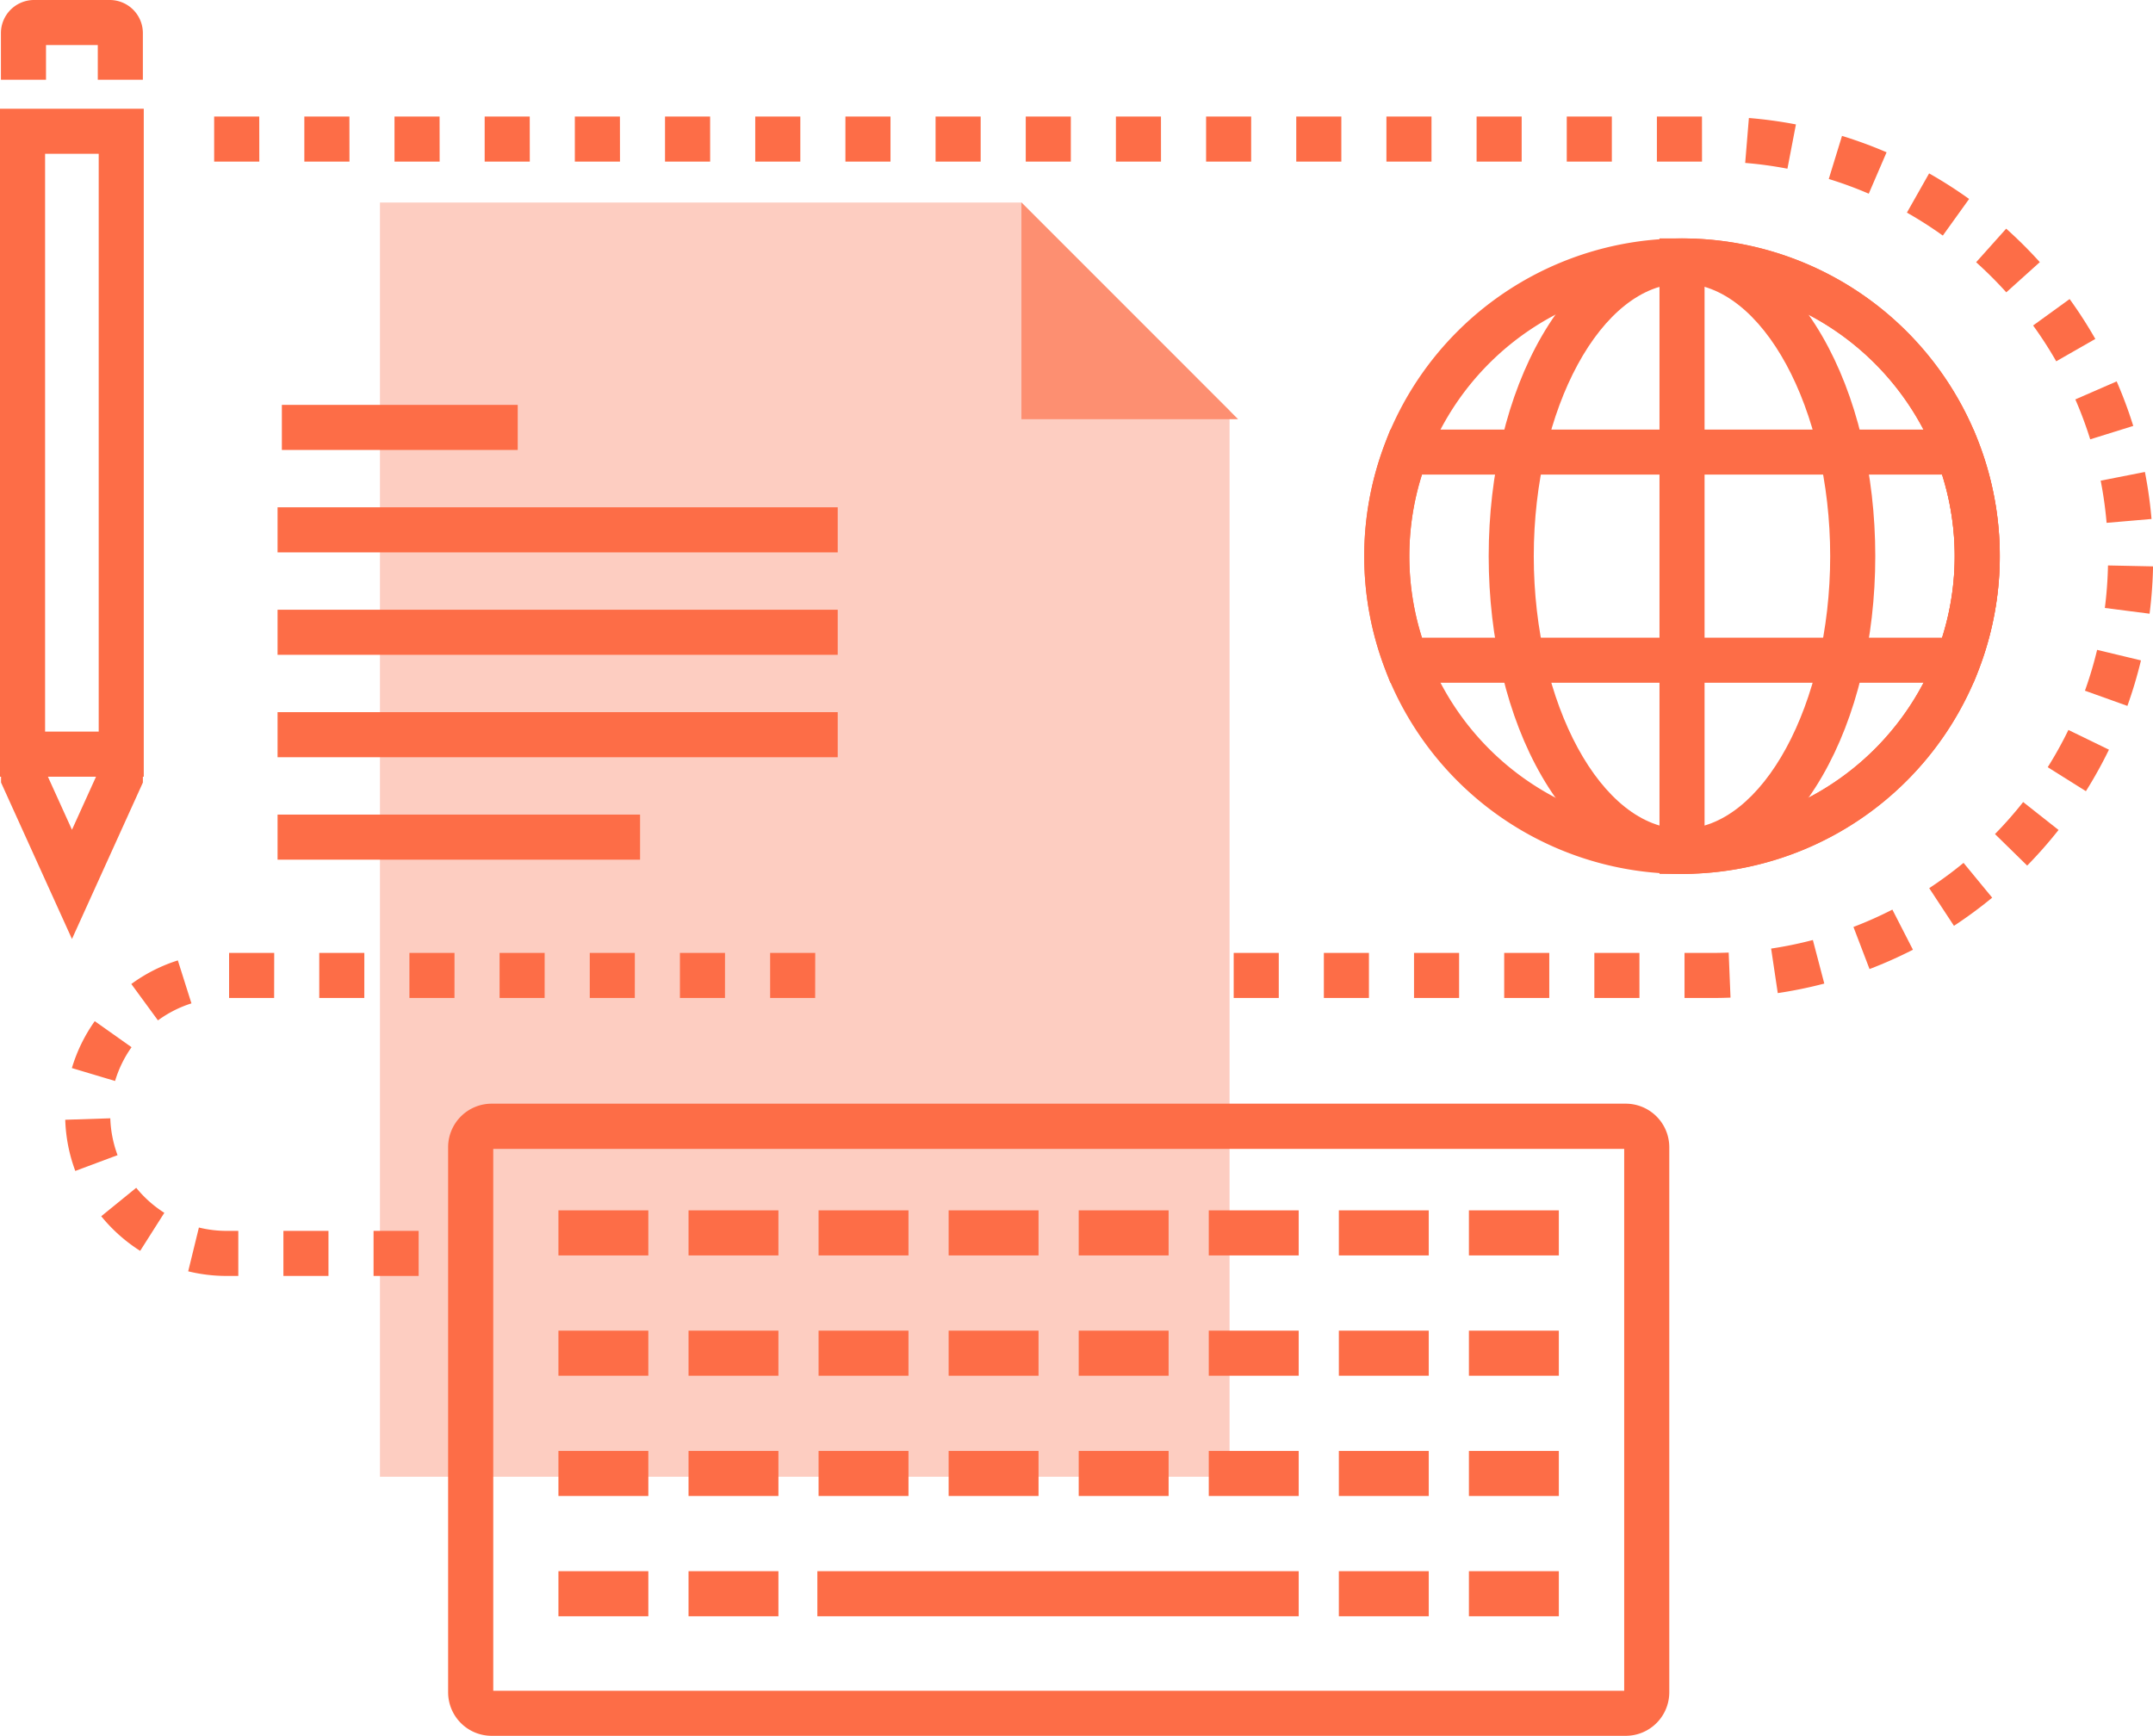 <svg xmlns="http://www.w3.org/2000/svg" xmlns:xlink="http://www.w3.org/1999/xlink" width="192.753" height="155.42" viewBox="0 0 192.753 155.42">
  <defs>
    <clipPath id="clip-path">
      <rect id="Rectangle_823" data-name="Rectangle 823" width="192.753" height="155.42" fill="none"/>
    </clipPath>
  </defs>
  <g id="Group_959" data-name="Group 959" clip-path="url(#clip-path)">
    <path id="Path_4585" data-name="Path 4585" d="M12.982,7.141H8.946V4.036H4.31V7.141H.274V2.951A2.966,2.966,0,0,1,3.247,0H10.01a2.965,2.965,0,0,1,2.972,2.951Z" transform="translate(-0.191)" fill="#fd6d47"/>
    <path id="Path_4586" data-name="Path 4586" d="M6.661,240.27.312,226.262V224.01H4.349v1.38l2.312,5.1,2.312-5.1v-1.38h4.037v2.252Z" transform="translate(-0.218 -156.196)" fill="#fd6d47"/>
    <path id="Path_4587" data-name="Path 4587" d="M12.871,91.966H0V32.158H12.871ZM4.037,87.929h4.8V36.194h-4.8Z" transform="translate(0 -22.423)" fill="#fd6d47"/>
    <path id="Path_4588" data-name="Path 4588" d="M431.912,127.421a28.448,28.448,0,1,1,28.448-28.449,28.482,28.482,0,0,1-28.448,28.449m0-52.861a24.412,24.412,0,1,0,24.411,24.411A24.44,24.44,0,0,0,431.912,74.56" transform="translate(-281.324 -49.175)" fill="#fd6d47"/>
    <path id="Path_4589" data-name="Path 4589" d="M457.572,127.421c-4.835,0-9.3-3.107-12.559-8.749-3.063-5.294-4.75-12.291-4.75-19.7s1.687-14.4,4.75-19.7c3.264-5.642,7.724-8.749,12.559-8.749s9.29,3.107,12.553,8.75c3.061,5.295,4.748,12.29,4.748,19.7s-1.686,14.405-4.748,19.7c-3.263,5.642-7.721,8.75-12.553,8.75m0-52.861c-7.195,0-13.273,11.179-13.273,24.411s6.078,24.413,13.273,24.413,13.264-11.18,13.264-24.413S464.762,74.56,457.572,74.56" transform="translate(-306.984 -49.175)" fill="#fd6d47"/>
    <path id="Path_4590" data-name="Path 4590" d="M492.792,127.421h-2.018v-56.9h2.018a28.448,28.448,0,0,1,0,56.9m2.018-52.778V123.3a24.413,24.413,0,0,0,0-48.659" transform="translate(-342.204 -49.175)" fill="#fd6d47"/>
    <path id="Path_4591" data-name="Path 4591" d="M458.015,149.722H405.8l-.492-1.307a28.116,28.116,0,0,1,0-20.056l.493-1.306h52.209l.493,1.305a28.073,28.073,0,0,1,0,20.059Zm-49.378-4.036h46.548a23.953,23.953,0,0,0,0-14.6H408.637a23.988,23.988,0,0,0,0,14.6" transform="translate(-281.325 -88.591)" fill="#fd6d47"/>
    <path id="Path_4592" data-name="Path 4592" d="M169.808,59.911H112.37V174h76.063V78.54Z" transform="translate(-78.353 -41.775)" fill="#fdcdc1"/>
    <path id="Path_4593" data-name="Path 4593" d="M302.077,79.29h19.4l-19.4-19.405Z" transform="translate(-210.631 -41.756)" fill="#fd8f71"/>
    <rect id="Rectangle_789" data-name="Rectangle 789" width="21.117" height="4.036" transform="translate(25.234 36.252)" fill="#fd6d47"/>
    <rect id="Rectangle_790" data-name="Rectangle 790" width="50.149" height="4.036" transform="translate(24.85 45.422)" fill="#fd6d47"/>
    <rect id="Rectangle_791" data-name="Rectangle 791" width="50.149" height="4.036" transform="translate(24.85 54.594)" fill="#fd6d47"/>
    <rect id="Rectangle_792" data-name="Rectangle 792" width="50.149" height="4.036" transform="translate(24.85 63.764)" fill="#fd6d47"/>
    <rect id="Rectangle_793" data-name="Rectangle 793" width="32.454" height="4.036" transform="translate(24.85 72.936)" fill="#fd6d47"/>
    <path id="Path_4594" data-name="Path 4594" d="M197.464,113.391h-2.49v-4.036h2.49c.487,0,.979-.01,1.463-.03l.164,4.033c-.538.022-1.086.033-1.627.033m-6.526,0H186.9v-4.036h4.037Zm-8.073,0h-4.036v-4.036h4.036Zm-8.073,0h-4.036v-4.036h4.036Zm-8.072,0h-4.036v-4.036h4.036Zm-8.073,0h-4.036v-4.036h4.036Zm44.675-.433-.595-3.992a35.364,35.364,0,0,0,3.737-.766l1.023,3.9a39.412,39.412,0,0,1-4.165.853m8.215-2.153-1.44-3.77a35.412,35.412,0,0,0,3.485-1.553l1.84,3.592a39.47,39.47,0,0,1-3.885,1.731m7.559-3.87-2.216-3.374a35.7,35.7,0,0,0,3.073-2.264l2.565,3.117a39.783,39.783,0,0,1-3.422,2.521m6.555-5.393-2.883-2.825a35.617,35.617,0,0,0,2.522-2.866l3.169,2.5a39.882,39.882,0,0,1-2.807,3.19m5.257-6.663-3.419-2.146a35.437,35.437,0,0,0,1.851-3.335l3.63,1.765a39.525,39.525,0,0,1-2.062,3.716m3.713-7.635-3.8-1.362a35.258,35.258,0,0,0,1.09-3.655l3.925.942a39.318,39.318,0,0,1-1.215,4.075m1.982-8.256-4-.513a35.811,35.811,0,0,0,.281-3.806l4.036.083a39.9,39.9,0,0,1-.313,4.237m-3.847-8.135a35.446,35.446,0,0,0-.531-3.778l3.961-.777a39.573,39.573,0,0,1,.592,4.209Zm-1.467-7.477a35.145,35.145,0,0,0-1.332-3.575l3.7-1.613a39.225,39.225,0,0,1,1.485,3.987Zm-3.043-6.987a35.627,35.627,0,0,0-2.069-3.207l3.269-2.367a39.681,39.681,0,0,1,2.3,3.572Zm-4.471-6.175a35.819,35.819,0,0,0-2.7-2.694l2.691-3.008a39.807,39.807,0,0,1,3.011,3Zm-5.682-5.082a35.506,35.506,0,0,0-3.215-2.055l1.988-3.513a39.644,39.644,0,0,1,3.581,2.289Zm-6.631-3.751a35.2,35.2,0,0,0-3.58-1.317l1.186-3.858a39.28,39.28,0,0,1,3.991,1.468Zm-7.281-2.238a35.547,35.547,0,0,0-3.781-.516l.331-4.023a39.587,39.587,0,0,1,4.211.575Zm-7.647-.636H192.5V34.469h4.036Zm-8.072,0h-4.037V34.469h4.037Zm-8.073,0h-4.036V34.469h4.036Zm-8.073,0h-4.036V34.469h4.036Zm-8.072,0h-4.036V34.469h4.036Zm-8.073,0h-4.036V34.469h4.036Zm-8.072,0h-4.037V34.469H148.1Zm-8.073,0h-4.036V34.469h4.036Zm-8.072,0h-4.037V34.469h4.037Zm-8.073,0h-4.036V34.469h4.036Zm-8.073,0h-4.036V34.469h4.036Zm-8.072,0H103.7V34.469h4.037Zm-8.073,0H95.626V34.469h4.036Zm-8.073,0H87.553V34.469h4.036Zm-8.072,0H79.481V34.469h4.036Zm-8.073,0H71.408V34.469h4.036Zm-8.072,0H63.335V34.469h4.037Z" transform="translate(-44.162 -24.034)" fill="#fd6d47"/>
    <path id="Path_4595" data-name="Path 4595" d="M33.743,310.765a14.511,14.511,0,0,1-3.444-.414l.959-3.921a10.465,10.465,0,0,0,2.485.3h1.043v4.036H33.743Zm17.188,0H46.895v-4.036h4.037Zm-8.073,0H38.823v-4.036h4.036ZM26,308.519a14.5,14.5,0,0,1-3.486-3.1l3.133-2.546a10.465,10.465,0,0,0,2.517,2.24Zm-5.808-7.155a14.41,14.41,0,0,1-.9-4.583l4.034-.131a10.381,10.381,0,0,0,.65,3.3Zm3.561-8.054-3.867-1.158a14.408,14.408,0,0,1,2.048-4.2l3.294,2.332a10.374,10.374,0,0,0-1.475,3.024m3.839-5.425-2.385-3.257a14.4,14.4,0,0,1,4.166-2.114l1.218,3.848a10.37,10.37,0,0,0-3,1.523m58.839-2.007H82.4v-4.036h4.036Zm-8.073,0H74.323v-4.036H78.36Zm-8.072,0H66.251v-4.036h4.036Zm-8.073,0H58.178v-4.036h4.036Zm-8.072,0H50.105v-4.036h4.037Zm-8.073,0H42.033v-4.036h4.036Zm-8.073,0H33.96v-4.036H38Z" transform="translate(-13.451 -196.521)" fill="#fd6d47"/>
    <path id="Path_4596" data-name="Path 4596" d="M237.969,383.062H136.435a3.9,3.9,0,0,1-3.9-3.9v-48.8a3.9,3.9,0,0,1,3.9-3.9H237.969a3.9,3.9,0,0,1,3.894,3.9v48.8a3.9,3.9,0,0,1-3.894,3.9m-101.393-4.036H237.826V330.51H136.576Z" transform="translate(-92.416 -227.642)" fill="#fd6d47"/>
    <rect id="Rectangle_794" data-name="Rectangle 794" width="8.051" height="4.036" transform="translate(131.508 108.371)" fill="#fd6d47"/>
    <rect id="Rectangle_795" data-name="Rectangle 795" width="8.049" height="4.036" transform="translate(119.864 108.371)" fill="#fd6d47"/>
    <rect id="Rectangle_796" data-name="Rectangle 796" width="8.051" height="4.036" transform="translate(108.218 108.371)" fill="#fd6d47"/>
    <rect id="Rectangle_797" data-name="Rectangle 797" width="8.049" height="4.036" transform="translate(96.574 108.371)" fill="#fd6d47"/>
    <rect id="Rectangle_798" data-name="Rectangle 798" width="8.049" height="4.036" transform="translate(84.929 108.371)" fill="#fd6d47"/>
    <rect id="Rectangle_799" data-name="Rectangle 799" width="8.049" height="4.036" transform="translate(73.285 108.371)" fill="#fd6d47"/>
    <rect id="Rectangle_800" data-name="Rectangle 800" width="8.047" height="4.036" transform="translate(61.643 108.371)" fill="#fd6d47"/>
    <rect id="Rectangle_801" data-name="Rectangle 801" width="8.049" height="4.036" transform="translate(49.995 108.371)" fill="#fd6d47"/>
    <rect id="Rectangle_802" data-name="Rectangle 802" width="8.051" height="4.036" transform="translate(131.508 119.142)" fill="#fd6d47"/>
    <rect id="Rectangle_803" data-name="Rectangle 803" width="8.049" height="4.036" transform="translate(119.864 119.142)" fill="#fd6d47"/>
    <rect id="Rectangle_804" data-name="Rectangle 804" width="8.051" height="4.036" transform="translate(108.218 119.142)" fill="#fd6d47"/>
    <rect id="Rectangle_805" data-name="Rectangle 805" width="8.049" height="4.036" transform="translate(96.574 119.142)" fill="#fd6d47"/>
    <rect id="Rectangle_806" data-name="Rectangle 806" width="8.049" height="4.036" transform="translate(84.929 119.142)" fill="#fd6d47"/>
    <rect id="Rectangle_807" data-name="Rectangle 807" width="8.049" height="4.036" transform="translate(73.285 119.142)" fill="#fd6d47"/>
    <rect id="Rectangle_808" data-name="Rectangle 808" width="8.047" height="4.036" transform="translate(61.643 119.142)" fill="#fd6d47"/>
    <rect id="Rectangle_809" data-name="Rectangle 809" width="8.049" height="4.036" transform="translate(49.995 119.142)" fill="#fd6d47"/>
    <rect id="Rectangle_810" data-name="Rectangle 810" width="8.051" height="4.036" transform="translate(131.508 129.911)" fill="#fd6d47"/>
    <rect id="Rectangle_811" data-name="Rectangle 811" width="8.049" height="4.036" transform="translate(119.864 129.911)" fill="#fd6d47"/>
    <rect id="Rectangle_812" data-name="Rectangle 812" width="8.051" height="4.036" transform="translate(108.218 129.911)" fill="#fd6d47"/>
    <rect id="Rectangle_813" data-name="Rectangle 813" width="8.049" height="4.036" transform="translate(96.574 129.911)" fill="#fd6d47"/>
    <rect id="Rectangle_814" data-name="Rectangle 814" width="8.049" height="4.036" transform="translate(84.929 129.911)" fill="#fd6d47"/>
    <rect id="Rectangle_815" data-name="Rectangle 815" width="8.049" height="4.036" transform="translate(73.285 129.911)" fill="#fd6d47"/>
    <rect id="Rectangle_816" data-name="Rectangle 816" width="8.047" height="4.036" transform="translate(61.643 129.911)" fill="#fd6d47"/>
    <rect id="Rectangle_817" data-name="Rectangle 817" width="8.049" height="4.036" transform="translate(49.995 129.911)" fill="#fd6d47"/>
    <rect id="Rectangle_818" data-name="Rectangle 818" width="8.051" height="4.036" transform="translate(131.508 140.679)" fill="#fd6d47"/>
    <rect id="Rectangle_819" data-name="Rectangle 819" width="8.049" height="4.036" transform="translate(119.864 140.679)" fill="#fd6d47"/>
    <rect id="Rectangle_820" data-name="Rectangle 820" width="43.093" height="4.036" transform="translate(73.176 140.679)" fill="#fd6d47"/>
    <rect id="Rectangle_821" data-name="Rectangle 821" width="8.047" height="4.036" transform="translate(61.643 140.679)" fill="#fd6d47"/>
    <rect id="Rectangle_822" data-name="Rectangle 822" width="8.049" height="4.036" transform="translate(49.995 140.679)" fill="#fd6d47"/>
  </g>
</svg>
